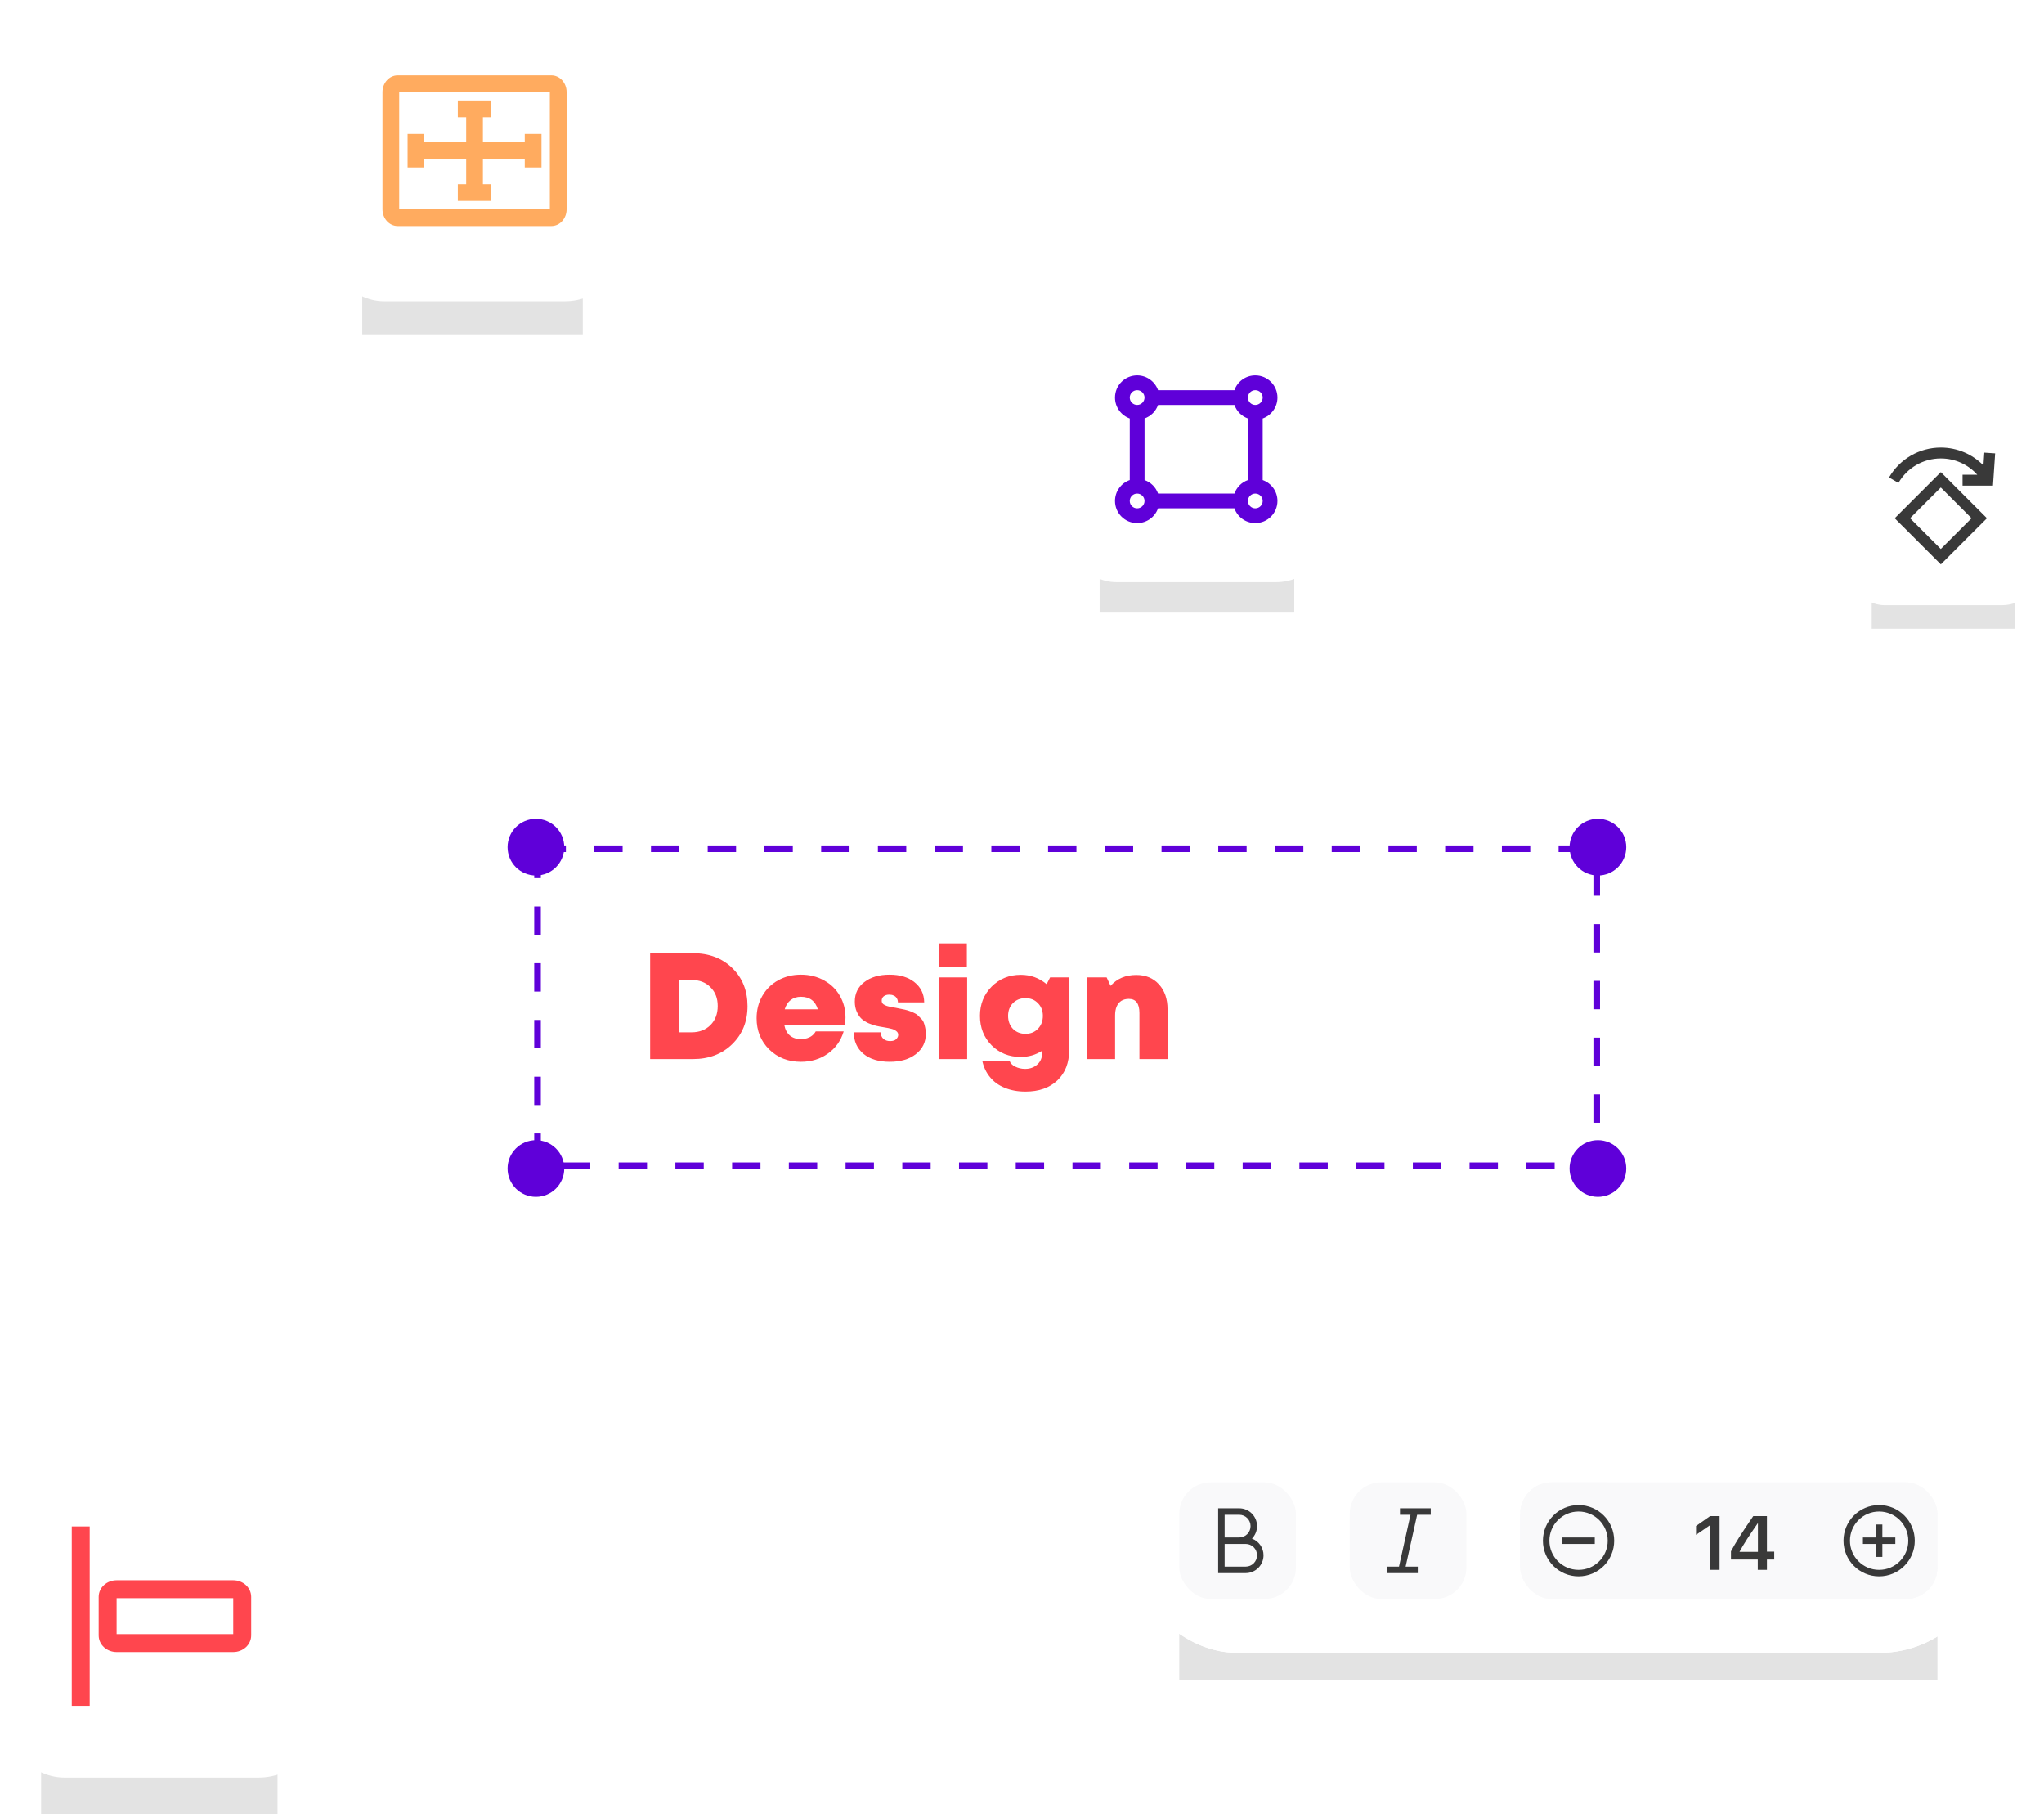 <svg width="405" height="360" viewBox="0 0 405 360" fill="none" xmlns="http://www.w3.org/2000/svg">
<g clip-path="url(#clip0)">
<g filter="url(#filter0_d)">
<rect x="81.719" y="102.633" width="259.449" height="198.358" rx="15.874" fill="white"/>
</g>
<g opacity="0.3" filter="url(#filter1_f)">
<rect x="370.863" y="90.09" width="28.38" height="34.461" fill="#A0A0A0"/>
</g>
<rect x="365.676" y="81.125" width="38.767" height="38.767" rx="7.753" fill="white"/>
<path fill-rule="evenodd" clip-rule="evenodd" d="M393.172 89.67L393.001 92.204C390.816 89.982 387.8 88.666 384.555 88.666C380.278 88.666 376.398 90.953 374.295 94.588L376.159 95.666C377.881 92.69 381.054 90.82 384.555 90.82C387.37 90.82 389.973 92.029 391.78 94.05H388.862V96.204H394.889L395.321 89.816L393.172 89.67ZM375.42 102.666L384.557 93.529L393.695 102.666L384.557 111.803L375.42 102.666ZM390.645 102.664L384.554 96.573L378.462 102.664L384.554 108.756L390.645 102.664Z" fill="#393939"/>
<g opacity="0.3" filter="url(#filter2_f)">
<rect x="8.146" y="302.436" width="46.841" height="56.878" fill="#A0A0A0"/>
</g>
<rect y="288.18" width="63.985" height="63.985" rx="12.797" fill="white"/>
<path fill-rule="evenodd" clip-rule="evenodd" d="M17.773 302.398H14.219V337.945H17.773V302.398ZM49.767 316.364V323.981C49.767 325.87 48.12 327.282 46.212 327.282H23.107C21.199 327.282 19.552 325.87 19.552 323.981V316.364C19.552 314.475 21.199 313.063 23.107 313.063H46.212C48.12 313.063 49.767 314.475 49.767 316.364ZM23.106 316.616V323.725H46.211V316.616H23.106Z" fill="#FF464E"/>
<g opacity="0.3" filter="url(#filter3_f)">
<rect x="71.775" y="13.303" width="43.704" height="53.069" fill="#A0A0A0"/>
</g>
<rect x="64.174" width="59.7" height="59.7" rx="11.94" fill="white"/>
<path fill-rule="evenodd" clip-rule="evenodd" d="M78.798 14.924H109.252C110.917 14.924 112.267 16.409 112.267 18.241V41.457C112.267 43.289 110.917 44.774 109.252 44.774H78.798C77.133 44.774 75.783 43.289 75.783 41.457V18.241C75.783 16.409 77.133 14.924 78.798 14.924ZM79.099 18.241V41.458H108.949V18.241H79.099ZM84.076 31.509H92.368V36.483H90.71V39.8H97.343V36.483H95.685V31.509H103.976V33.167H107.293V26.533H103.976V28.192H95.685V23.217H97.343V19.9H90.71V23.217H92.368V28.192H84.076V26.533H80.76V33.167H84.076V31.509Z" fill="#FFAB5F"/>
<g opacity="0.3" filter="url(#filter4_f)">
<rect x="217.883" y="74.535" width="38.559" height="46.821" fill="#A0A0A0"/>
</g>
<rect x="210.688" y="62.66" width="52.672" height="52.672" rx="10.534" fill="white"/>
<path fill-rule="evenodd" clip-rule="evenodd" d="M253.116 99.24C253.116 97.329 251.894 95.703 250.19 95.1V82.896C251.894 82.293 253.116 80.668 253.116 78.757C253.116 76.332 251.151 74.367 248.727 74.367C246.815 74.367 245.19 75.589 244.587 77.293H229.457C228.854 75.589 227.228 74.367 225.317 74.367C222.893 74.367 220.928 76.332 220.928 78.757C220.928 80.668 222.149 82.293 223.854 82.896V95.1C222.149 95.703 220.928 97.329 220.928 99.24C220.928 101.664 222.893 103.629 225.317 103.629C227.228 103.629 228.854 102.408 229.457 100.703H244.587C245.19 102.408 246.815 103.629 248.727 103.629C251.151 103.629 253.116 101.664 253.116 99.24ZM247.266 82.895V95.099C246.019 95.54 245.031 96.529 244.59 97.776H229.46C229.019 96.529 228.03 95.54 226.783 95.099V82.895C228.03 82.454 229.019 81.466 229.46 80.219H244.59C245.031 81.466 246.019 82.454 247.266 82.895ZM225.317 80.218C226.125 80.218 226.78 79.563 226.78 78.755C226.78 77.947 226.125 77.292 225.317 77.292C224.509 77.292 223.854 77.947 223.854 78.755C223.854 79.563 224.509 80.218 225.317 80.218ZM250.19 78.755C250.19 79.563 249.535 80.218 248.727 80.218C247.919 80.218 247.263 79.563 247.263 78.755C247.263 77.947 247.919 77.292 248.727 77.292C249.535 77.292 250.19 77.947 250.19 78.755ZM225.317 100.705C226.125 100.705 226.78 100.05 226.78 99.242C226.78 98.434 226.125 97.778 225.317 97.778C224.509 97.778 223.854 98.434 223.854 99.242C223.854 100.05 224.509 100.705 225.317 100.705ZM250.19 99.242C250.19 100.05 249.535 100.705 248.727 100.705C247.919 100.705 247.263 100.05 247.263 99.242C247.263 98.434 247.919 97.778 248.727 97.778C249.535 97.778 250.19 98.434 250.19 99.242Z" fill="#5F00D9"/>
<rect x="106.507" y="168.149" width="209.869" height="62.797" fill="white" stroke="#5F00D9" stroke-width="1.311" stroke-dasharray="5.62 5.62"/>
<path d="M137.298 188.842C140.473 188.842 143.069 189.82 145.086 191.777C147.103 193.734 148.112 196.251 148.112 199.326C148.112 202.382 147.093 204.898 145.056 206.875C143.039 208.832 140.453 209.811 137.298 209.811H128.82V188.842H137.298ZM137.028 204.508C138.566 204.508 139.814 204.029 140.773 203.071C141.731 202.112 142.21 200.854 142.21 199.296C142.21 197.758 141.731 196.52 140.773 195.582C139.834 194.623 138.586 194.144 137.028 194.144H134.602V204.508H137.028Z" fill="#FF464E"/>
<path d="M167.526 201.573C167.526 202.032 167.486 202.521 167.407 203.041H155.394C155.574 203.959 155.944 204.658 156.503 205.137C157.082 205.617 157.811 205.856 158.689 205.856C159.129 205.856 159.538 205.796 159.918 205.677C160.297 205.557 160.627 205.387 160.906 205.167C161.206 204.928 161.445 204.648 161.625 204.329H167.167C166.608 206.186 165.559 207.654 164.022 208.732C162.504 209.811 160.726 210.35 158.689 210.35C156.173 210.35 154.076 209.531 152.399 207.893C150.741 206.236 149.913 204.179 149.913 201.723C149.913 200.085 150.292 198.607 151.051 197.289C151.81 195.971 152.858 194.943 154.196 194.204C155.534 193.465 157.032 193.095 158.689 193.095C160.407 193.095 161.935 193.475 163.273 194.234C164.631 194.973 165.679 195.991 166.418 197.289C167.157 198.567 167.526 199.995 167.526 201.573ZM158.689 197.469C157.891 197.469 157.212 197.689 156.653 198.128C156.113 198.547 155.724 199.156 155.484 199.955H162.045C161.545 198.298 160.427 197.469 158.689 197.469Z" fill="#FF464E"/>
<path d="M176.292 210.35C174.095 210.35 172.358 209.821 171.08 208.762C169.822 207.704 169.183 206.286 169.163 204.508H174.525C174.525 205.068 174.694 205.497 175.034 205.796C175.373 206.096 175.823 206.246 176.382 206.246C176.662 206.246 176.921 206.206 177.161 206.126C177.4 206.026 177.59 205.876 177.73 205.677C177.89 205.477 177.97 205.247 177.97 204.988C177.97 204.688 177.83 204.438 177.55 204.239C177.291 204.039 176.991 203.899 176.652 203.819C176.312 203.72 175.823 203.62 175.184 203.52C174.565 203.42 174.035 203.32 173.596 203.22C173.177 203.12 172.677 202.951 172.098 202.711C171.519 202.451 171.05 202.152 170.69 201.812C170.331 201.473 170.021 201.014 169.762 200.434C169.502 199.855 169.372 199.186 169.372 198.427C169.372 196.81 170.001 195.522 171.26 194.563C172.518 193.585 174.185 193.095 176.262 193.095C178.319 193.095 179.967 193.595 181.205 194.593C182.463 195.592 183.102 196.92 183.122 198.577H177.91C177.91 198.238 177.83 197.958 177.67 197.738C177.53 197.499 177.331 197.329 177.071 197.229C176.831 197.109 176.542 197.049 176.202 197.049C175.743 197.049 175.373 197.159 175.094 197.379C174.834 197.599 174.704 197.888 174.704 198.248C174.704 198.407 174.734 198.547 174.794 198.667C174.854 198.787 174.954 198.897 175.094 198.997C175.254 199.076 175.393 199.146 175.513 199.206C175.633 199.266 175.823 199.326 176.082 199.386C176.362 199.446 176.582 199.496 176.741 199.536C176.901 199.556 177.151 199.596 177.49 199.656C177.91 199.735 178.199 199.795 178.359 199.835C178.539 199.855 178.838 199.915 179.258 200.015C179.677 200.115 179.987 200.205 180.186 200.285C180.386 200.345 180.656 200.454 180.995 200.614C181.355 200.774 181.624 200.934 181.804 201.093C181.984 201.253 182.193 201.463 182.433 201.723C182.693 201.962 182.882 202.222 183.002 202.501C183.122 202.781 183.222 203.12 183.302 203.52C183.402 203.899 183.451 204.309 183.451 204.748C183.451 206.446 182.792 207.803 181.474 208.822C180.176 209.84 178.449 210.35 176.292 210.35Z" fill="#FF464E"/>
<path d="M186.093 191.598V186.895H191.575V191.598H186.093ZM186.063 209.811V193.635H191.635V209.811H186.063Z" fill="#FF464E"/>
<path d="M208.072 193.635H211.847V208.013C211.847 210.549 211.068 212.556 209.51 214.034C207.953 215.512 205.846 216.251 203.19 216.251C201.652 216.251 200.284 216.001 199.086 215.502C197.887 215.023 196.909 214.314 196.15 213.375C195.391 212.457 194.882 211.368 194.622 210.11H200.014C200.194 210.629 200.573 211.029 201.153 211.308C201.752 211.608 202.411 211.758 203.13 211.758C204.088 211.758 204.887 211.468 205.526 210.889C206.165 210.33 206.485 209.581 206.485 208.642V208.163C205.207 208.982 203.799 209.391 202.261 209.391C199.944 209.391 198.017 208.622 196.48 207.085C194.942 205.527 194.173 203.58 194.173 201.243C194.173 198.947 194.942 197.02 196.48 195.462C198.037 193.904 199.964 193.125 202.261 193.125C204.198 193.125 205.906 193.744 207.383 194.983L208.072 193.635ZM203.19 204.808C204.188 204.808 205.007 204.478 205.646 203.819C206.305 203.14 206.634 202.282 206.634 201.243C206.634 200.225 206.305 199.386 205.646 198.727C205.007 198.068 204.188 197.738 203.19 197.738C202.191 197.738 201.362 198.068 200.703 198.727C200.064 199.386 199.745 200.225 199.745 201.243C199.745 202.282 200.064 203.14 200.703 203.819C201.362 204.478 202.191 204.808 203.19 204.808Z" fill="#FF464E"/>
<path d="M225.14 193.155C227.018 193.155 228.515 193.774 229.634 195.012C230.772 196.251 231.341 197.898 231.341 199.955V209.811H225.77V200.704C225.77 198.827 225.071 197.888 223.673 197.888C223.094 197.888 222.594 198.018 222.175 198.278C221.775 198.537 221.466 198.917 221.246 199.416C221.047 199.895 220.947 200.484 220.947 201.183V209.811H215.375V193.635H219.269L220.048 195.312C221.326 193.874 223.024 193.155 225.14 193.155Z" fill="#FF464E"/>
<circle cx="316.615" cy="167.832" r="5.617" fill="#5F00D9"/>
<circle cx="106.187" cy="167.832" r="5.617" fill="#5F00D9"/>
<circle cx="106.187" cy="231.49" r="5.617" fill="#5F00D9"/>
<circle cx="316.615" cy="231.49" r="5.617" fill="#5F00D9"/>
<g opacity="0.3" filter="url(#filter5_f)">
<rect x="233.664" y="300.777" width="150.223" height="32" fill="#A0A0A0"/>
</g>
<g clip-path="url(#clip1)">
<rect x="223" y="283" width="171.556" height="44.445" rx="22.222" fill="white"/>
<rect x="223" y="283" width="171.556" height="44.445" rx="22.222" fill="white"/>
<rect x="301.221" y="293.664" width="82.667" height="23.111" rx="6.222" fill="#F9F9FA"/>
<path d="M338.851 310.999H340.718V300.352H338.836L336.055 302.307V304.056L338.807 302.167H338.851V310.999Z" fill="#393939"/>
<path d="M348.288 310.999H350.103V308.955H351.55V307.391H350.103V300.352H347.395C345.086 303.709 343.898 305.598 342.976 307.332V308.955H348.288V310.999ZM344.688 307.383C345.536 305.834 346.569 304.233 348.288 301.768H348.318V307.435H344.688V307.383Z" fill="#393939"/>
<rect x="233.664" y="293.664" width="23.111" height="23.111" rx="6.222" fill="#F9F9FA"/>
<path fill-rule="evenodd" clip-rule="evenodd" d="M248.063 304.804C249.402 305.306 250.355 306.597 250.355 308.111C250.355 310.061 248.774 311.642 246.824 311.642H241.367V298.803H245.54C247.49 298.803 249.071 300.384 249.071 302.334C249.071 303.295 248.686 304.167 248.063 304.804ZM245.54 304.58C246.781 304.58 247.787 303.574 247.787 302.333C247.787 301.092 246.781 300.086 245.54 300.086H242.651V304.58H245.54ZM242.651 310.358V305.864H246.824C248.065 305.864 249.071 306.87 249.071 308.111C249.071 309.352 248.065 310.358 246.824 310.358H242.651Z" fill="#393939"/>
<rect x="267.443" y="293.664" width="23.111" height="23.111" rx="6.222" fill="#F9F9FA"/>
<path d="M280.796 300.087L278.513 310.358H280.923V311.642H274.824V310.358H277.198L279.481 300.087H277.392V298.803H283.491V300.087H280.796Z" fill="#393939"/>
<rect x="360.775" y="293.664" width="23.111" height="23.111" rx="6.222" fill="#F9F9FA"/>
<path fill-rule="evenodd" clip-rule="evenodd" d="M372.335 312.286C368.435 312.286 365.273 309.124 365.273 305.224C365.273 301.324 368.435 298.162 372.335 298.162C376.235 298.162 379.397 301.324 379.397 305.224C379.397 309.124 376.235 312.286 372.335 312.286ZM372.333 310.999C375.524 310.999 378.111 308.412 378.111 305.221C378.111 302.03 375.524 299.443 372.333 299.443C369.142 299.443 366.556 302.03 366.556 305.221C366.556 308.412 369.142 310.999 372.333 310.999ZM375.543 304.581H372.975V302.013H371.691V304.581H369.123V305.865H371.691V308.433H372.975V305.865H375.543V304.581Z" fill="#393939"/>
<rect x="301.221" y="293.664" width="23.111" height="23.111" rx="6.222" fill="#F9F9FA"/>
<path fill-rule="evenodd" clip-rule="evenodd" d="M312.777 312.286C308.877 312.286 305.715 309.124 305.715 305.224C305.715 301.324 308.877 298.162 312.777 298.162C316.677 298.162 319.838 301.324 319.838 305.224C319.838 309.124 316.677 312.286 312.777 312.286ZM312.778 310.999C315.969 310.999 318.556 308.412 318.556 305.221C318.556 302.03 315.969 299.443 312.778 299.443C309.587 299.443 307 302.03 307 305.221C307 308.412 309.587 310.999 312.778 310.999ZM309.569 304.58V305.864H315.989V304.58H309.569Z" fill="#393939"/>
</g>
</g>
<defs>
<filter id="filter0_d" x="71.16" y="95.091" width="280.567" height="219.476" filterUnits="userSpaceOnUse" color-interpolation-filters="sRGB">
<feFlood flood-opacity="0" result="BackgroundImageFix"/>
<feColorMatrix in="SourceAlpha" type="matrix" values="0 0 0 0 0 0 0 0 0 0 0 0 0 0 0 0 0 0 127 0"/>
<feOffset dy="3.017"/>
<feGaussianBlur stdDeviation="5.279"/>
<feColorMatrix type="matrix" values="0 0 0 0 0 0 0 0 0 0 0 0 0 0 0 0 0 0 0.07 0"/>
<feBlend mode="normal" in2="BackgroundImageFix" result="effect1_dropShadow"/>
<feBlend mode="normal" in="SourceGraphic" in2="effect1_dropShadow" result="shape"/>
</filter>
<filter id="filter1_f" x="350.532" y="69.759" width="69.041" height="75.123" filterUnits="userSpaceOnUse" color-interpolation-filters="sRGB">
<feFlood flood-opacity="0" result="BackgroundImageFix"/>
<feBlend mode="normal" in="SourceGraphic" in2="BackgroundImageFix" result="shape"/>
<feGaussianBlur stdDeviation="10.165" result="effect1_foregroundBlur"/>
</filter>
<filter id="filter2_f" x="-25.41" y="268.88" width="113.953" height="123.99" filterUnits="userSpaceOnUse" color-interpolation-filters="sRGB">
<feFlood flood-opacity="0" result="BackgroundImageFix"/>
<feBlend mode="normal" in="SourceGraphic" in2="BackgroundImageFix" result="shape"/>
<feGaussianBlur stdDeviation="16.778" result="effect1_foregroundBlur"/>
</filter>
<filter id="filter3_f" x="40.466" y="-18.006" width="106.322" height="115.688" filterUnits="userSpaceOnUse" color-interpolation-filters="sRGB">
<feFlood flood-opacity="0" result="BackgroundImageFix"/>
<feBlend mode="normal" in="SourceGraphic" in2="BackgroundImageFix" result="shape"/>
<feGaussianBlur stdDeviation="15.655" result="effect1_foregroundBlur"/>
</filter>
<filter id="filter4_f" x="190.26" y="46.912" width="93.805" height="102.067" filterUnits="userSpaceOnUse" color-interpolation-filters="sRGB">
<feFlood flood-opacity="0" result="BackgroundImageFix"/>
<feBlend mode="normal" in="SourceGraphic" in2="BackgroundImageFix" result="shape"/>
<feGaussianBlur stdDeviation="13.812" result="effect1_foregroundBlur"/>
</filter>
<filter id="filter5_f" x="194.553" y="261.666" width="228.446" height="110.223" filterUnits="userSpaceOnUse" color-interpolation-filters="sRGB">
<feFlood flood-opacity="0" result="BackgroundImageFix"/>
<feBlend mode="normal" in="SourceGraphic" in2="BackgroundImageFix" result="shape"/>
<feGaussianBlur stdDeviation="19.556" result="effect1_foregroundBlur"/>
</filter>
<clipPath id="clip0">
<rect width="404.442" height="359.314" fill="white"/>
</clipPath>
<clipPath id="clip1">
<rect x="223" y="283" width="171.556" height="44.445" rx="22.222" fill="white"/>
</clipPath>
</defs>
</svg>
